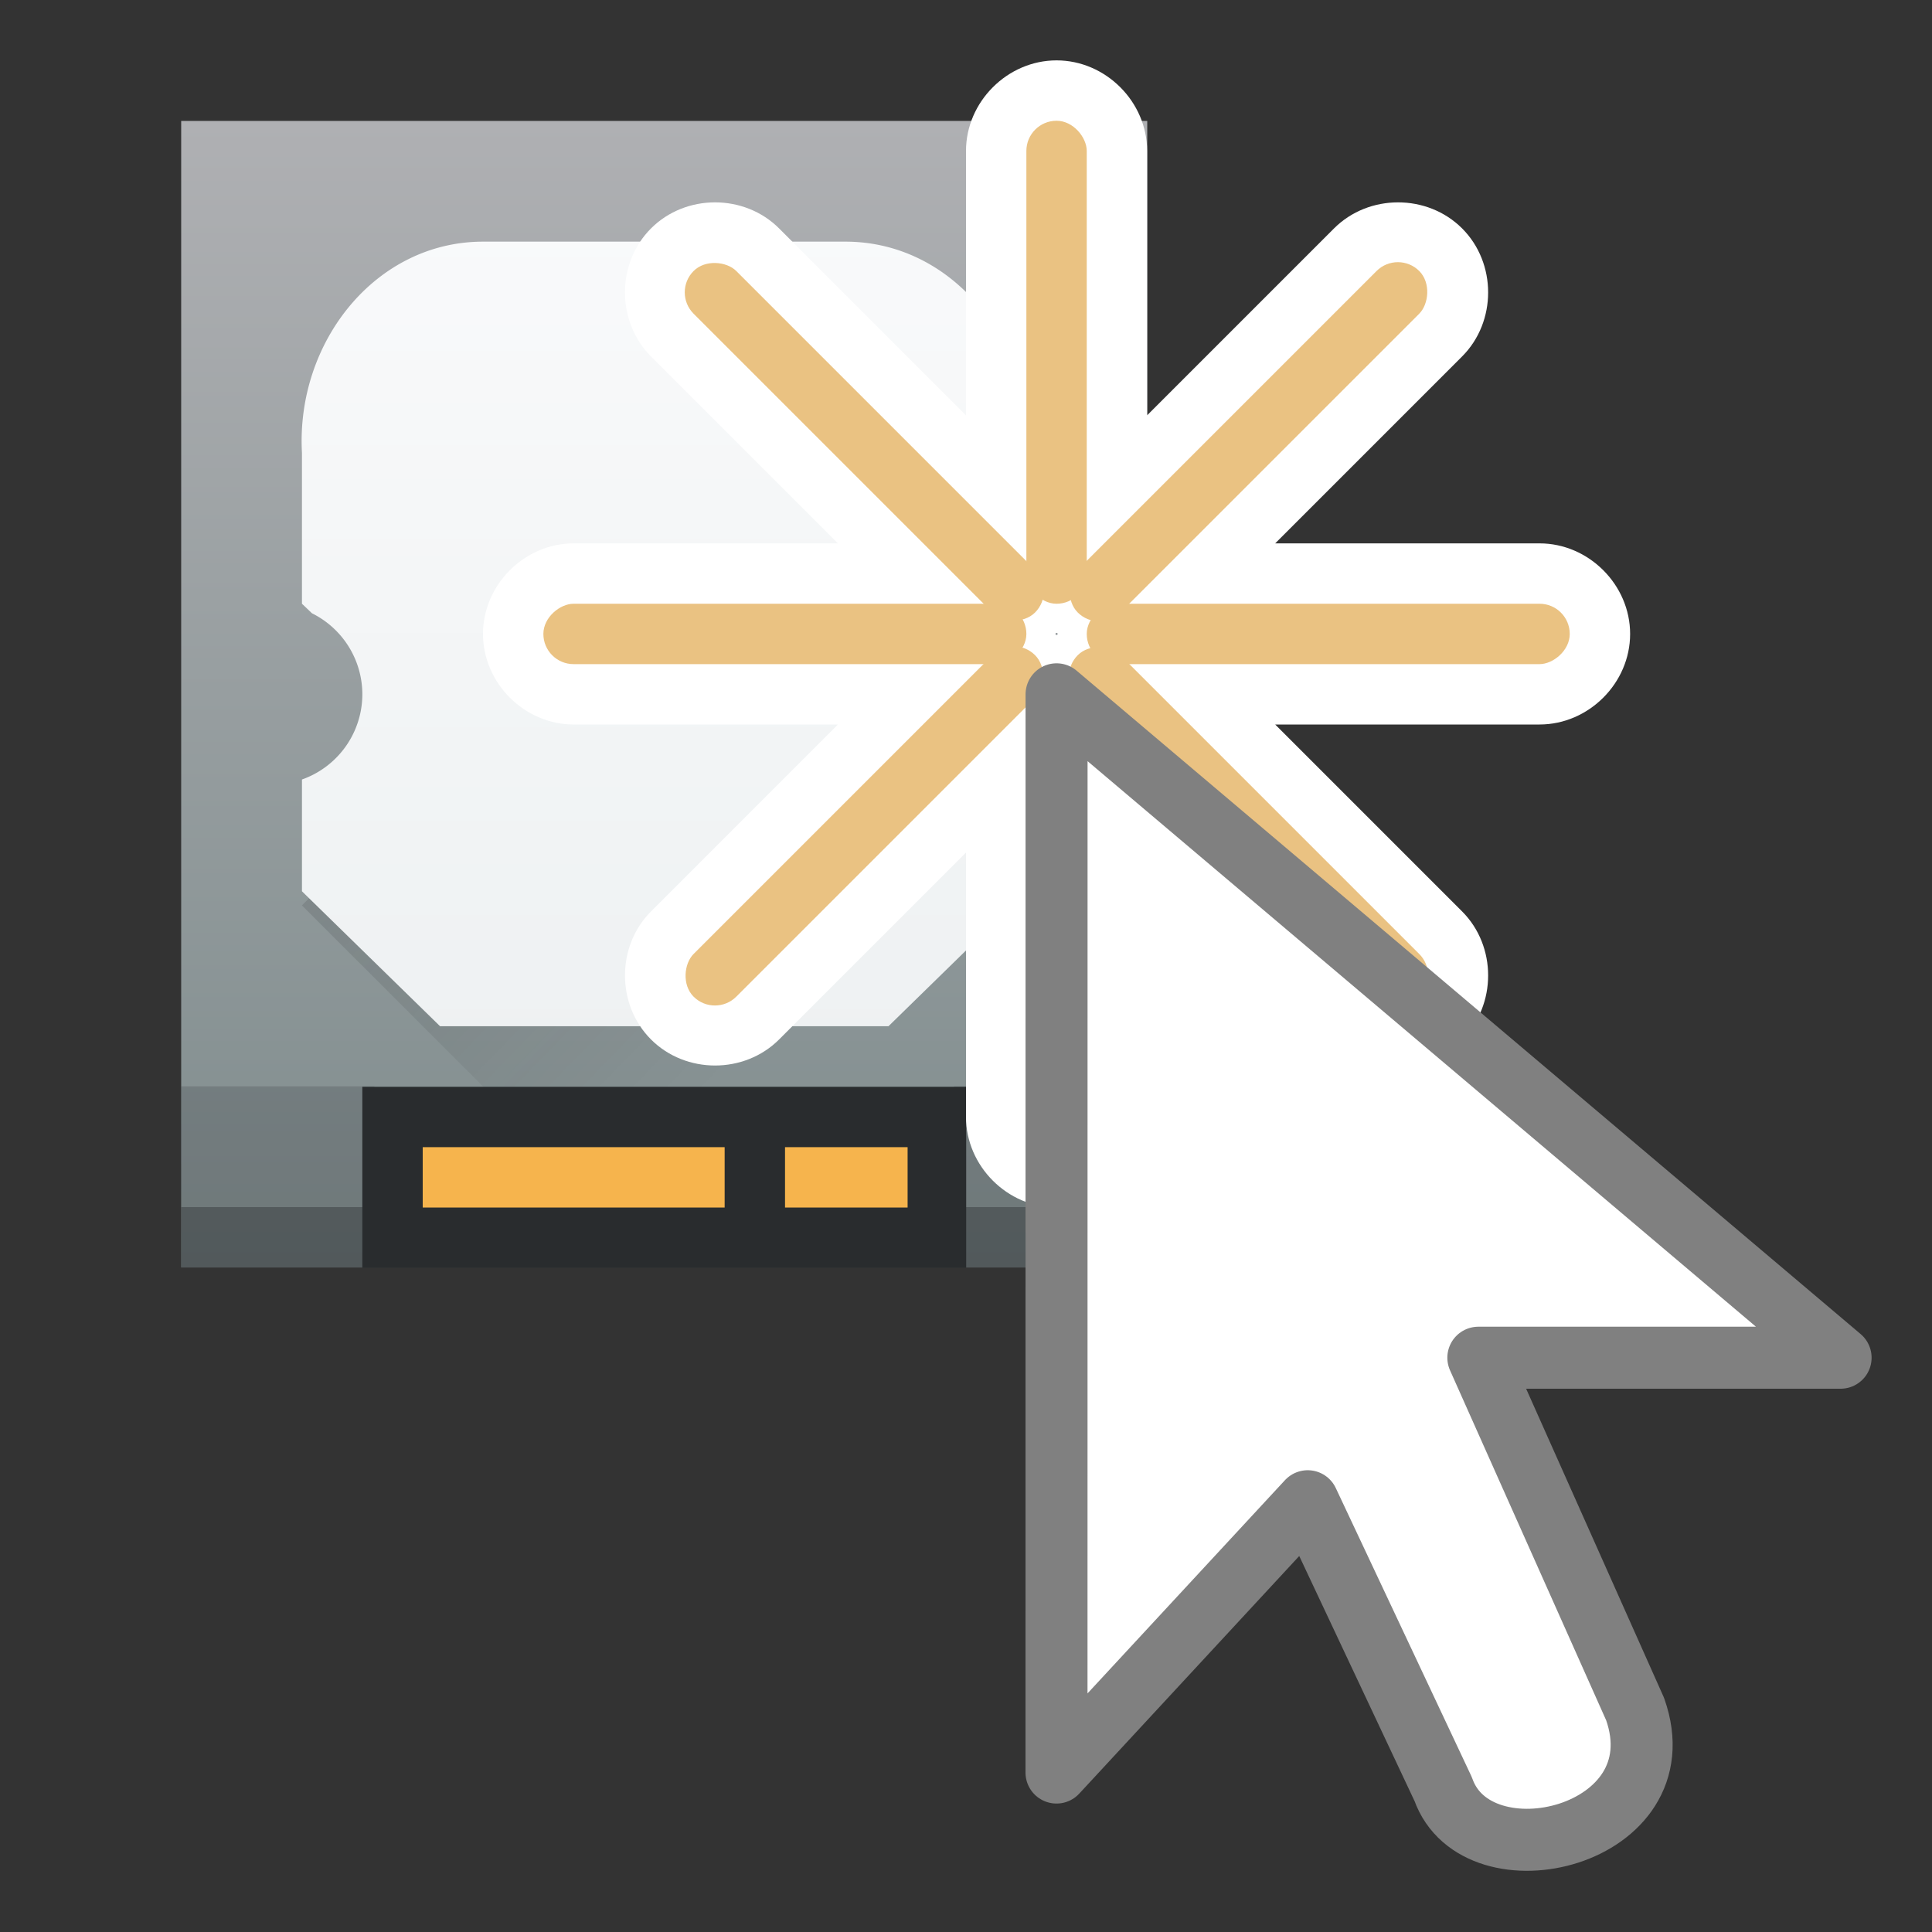 <svg height="32" viewBox="0 0 32 32" width="32" xmlns="http://www.w3.org/2000/svg" xmlns:xlink="http://www.w3.org/1999/xlink"><rect x="0" y="0" width="32" height="32" fill="#333333" stroke="none"/><linearGradient id="a" gradientUnits="userSpaceOnUse" x1="9.999" x2="10" y1="36.13" y2="-15.333"><stop offset="0" stop-color="#7f8c8d"/><stop offset="1" stop-color="#afb0b3"/></linearGradient><linearGradient id="b" gradientUnits="userSpaceOnUse" x1="24" x2="44" y1="-1.605" y2="18.395"><stop offset="0" stop-color="#292c2f"/><stop offset="1" stop-opacity="0"/></linearGradient><linearGradient id="c" gradientTransform="matrix(.359 0 0 .369 1.411 -.215)" gradientUnits="userSpaceOnUse" x1="12" x2="12" y1="48" y2="10"><stop offset="0" stop-color="#eef1f2"/><stop offset="1" stop-color="#f9fafb"/></linearGradient><g transform="matrix(.359 0 0 .369 -.589 7.661)"><path d="m10-15.333h44.571l0 51.464h-44.571z" fill="url(#a)"/><path d="m45.654 28h8.917l-.001 8.13h-8.917zm-35.654 0h8.914l-.001 8.13h-8.914z" fill="#292c2f" opacity=".2"/><path d="m15.57 19.879 16.715 16.252h22.286v-35.212l-9.75-9.48z" fill="url(#b)" opacity=".2"/><path d="m10 4c-1.784 0-3.101 1.668-3 3.5v2.5c.058.054.111.106.166.158a1.5 1.5 0 0 1 .834 1.342 1.5 1.5 0 0 1 -1 1.412v1.852l2.287 2.236h3.713 3.713l2.287-2.236v-1.852a1.5 1.5 0 0 1 -1-1.412 1.5 1.5 0 0 1 .834-1.342c.055-.053.108-.104.166-.158v-2.5c.101-1.832-1.216-3.5-3-3.5h-3z" fill="url(#c)" stroke-width=".364" transform="matrix(2.786 0 0 2.709 -3.93 -20.751)"/><path d="m10 33.422h44.571l-.001 2.709h-44.571z" fill="#292c2f" opacity=".4"/><g stroke-width="1.857" transform="matrix(.9 0 0 1.167 3.229 -31)"><path d="m16.809 50.575h30.956v6.965h-30.956z" fill="#292c2e"/><path d="m19.905 52.897h15.478v2.322h-15.478zm18.573 0h6.284v2.322h-6.284z" fill="#f6b44d"/></g></g><path d="m17.5 1c-.814 0-1.5.686-1.5 1.5v4.379l-3.096-3.096c-.575-.575-1.546-.575-2.121 0-.575.575-.575 1.546 0 2.121l3.096 3.096h-4.379c-.814 0-1.5.686-1.5 1.5 0 .814.686 1.5 1.5 1.5h4.379l-3.096 3.096c-.575.575-.575 1.546 0 2.121.575.575 1.546.575 2.121 0l3.096-3.096v4.379c0 .814.686 1.5 1.5 1.5s1.5-.686 1.5-1.5v-4.379l3.096 3.096c.575.575 1.546.575 2.121 0 .575-.575.575-1.546 0-2.121l-3.096-3.096h4.379c.814 0 1.5-.686 1.5-1.5 0-.814-.686-1.5-1.5-1.5h-4.379l3.096-3.096c.575-.575.575-1.546 0-2.121-.575-.575-1.546-.575-2.121 0l-3.096 3.096v-4.379c0-.814-.686-1.5-1.5-1.5zm0 9.482.014.004.004.014-.004.014-.014.004-.014-.004-.004-.014.004-.014z" fill="#fff"/><g fill="#eac282"><rect height="8" ry=".5" width="1" x="17" y="2"/><rect height="8" ry=".5" width="1" x="17" y="11"/><rect height="8" ry=".5" transform="rotate(90)" width="1" x="10" y="-26"/><rect height="8" ry=".5" transform="rotate(90)" width="1" x="10" y="-17"/><rect height="8" ry=".5" transform="matrix(.707 .707 -.707 .707 0 0)" width="1" x="19.299" y="-13.45"/><rect height="8" ry=".5" transform="matrix(.707 .707 -.707 .707 0 0)" width="1" x="19.299" y="-4.45"/><rect height="8" ry=".5" transform="matrix(-.707 .707 -.707 -.707 0 0)" width="1" x="-5.45" y="-28.299"/><rect height="8" ry=".5" transform="matrix(-.707 .707 -.707 -.707 0 0)" width="1" x="-5.45" y="-19.299"/></g><path d="m17.5 11.5 12.986 10.988h-6l2.597 5.821c.748 2.12-2.618 2.914-3.179 1.325l-2.244-4.769-4.161 4.494z" fill="#fff" fill-rule="evenodd" stroke="#808080" stroke-linejoin="round" stroke-width="1.027"/></svg>